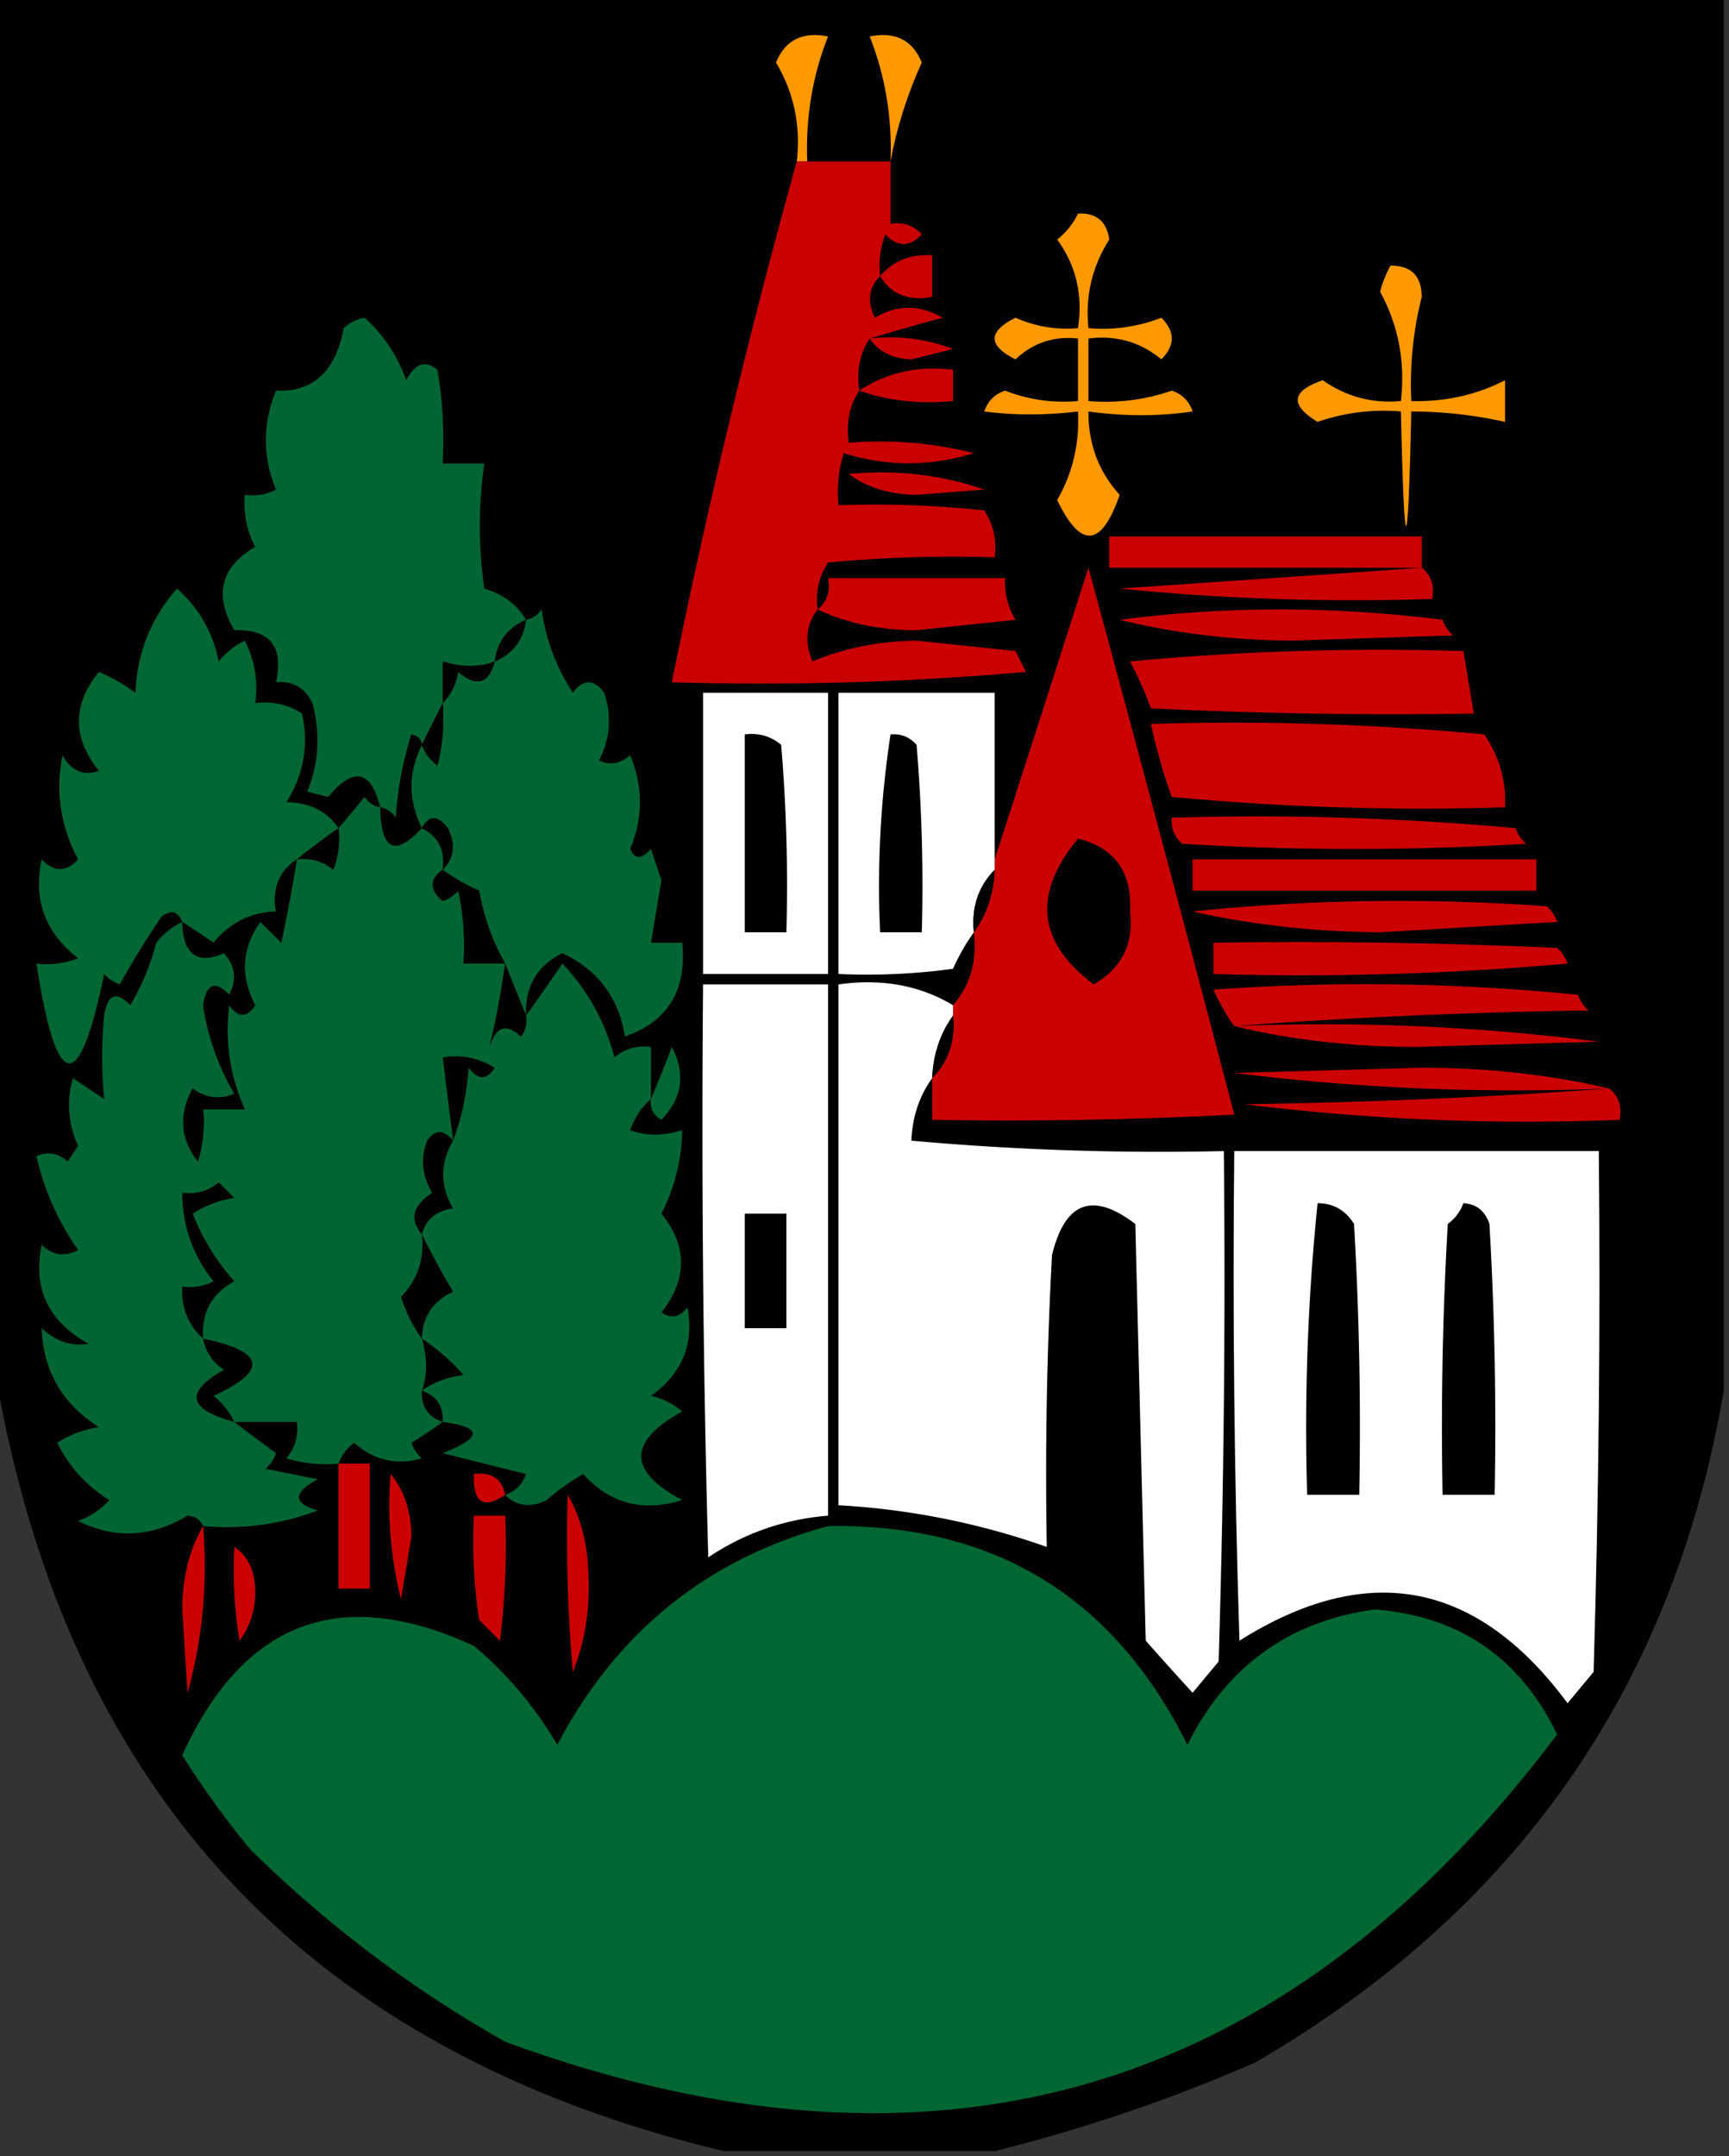 <svg xmlns="http://www.w3.org/2000/svg" width="166" height="207" style="shape-rendering:geometricPrecision;text-rendering:geometricPrecision;image-rendering:optimizeQuality;fill-rule:evenodd;clip-rule:evenodd"><rect width="100%" height="100%" fill="#333333" stroke="none"/><path style="opacity:.996" d="M-.5-.5h166v134c-4.843 28.381-19.843 49.881-45 64.5a157.946 157.946 0 0 1-25 8.5h-26c-39.87-9.537-63.203-34.537-70-75V-.5z"/><path style="opacity:1" fill="#fe9900" d="M77.5 15.5h-1c.392-3.448-.275-6.614-2-9.5.885-2.157 2.552-2.99 5-2.5-1.494 3.777-2.16 7.777-2 12zM85.5 15.5c.16-4.223-.506-8.223-2-12 2.448-.49 4.115.343 5 2.5-1.41 3.116-2.41 6.282-3 9.5z"/><path style="opacity:1" fill="#ca0000" d="M76.5 15.5h9v6c1.175-.219 2.175.114 3 1-1.15 1.231-2.317 1.231-3.5 0a8.434 8.434 0 0 0-.5 4c-1.098 1.1-1.265 2.434-.5 4 2.138-1.27 4.305-1.27 6.5 0a246.13 246.13 0 0 0-7 2c-.951 1.419-1.284 3.085-1 5-.951 1.419-1.284 3.085-1 5 4.055-.324 8.055.01 12 1-4.215 1.298-8.382 1.298-12.5 0-.493 1.634-.66 3.3-.5 5 4.678-.166 9.345 0 14 .5.88 1.356 1.213 2.856 1 4.5-5.344-.166-10.677 0-16 .5-.88 1.356-1.213 2.856-1 4.5-1.113 1.446-1.28 3.113-.5 5 3.064-1.283 6.397-1.95 10-2l9.5 1 1 2a289.882 289.882 0 0 1-34 1 715.606 715.606 0 0 1 12-50z"/><path style="opacity:1" fill="#fe9900" d="M103.5 20.5c1.752-.082 2.752.75 3 2.5-1.646 2.595-2.313 5.428-2 8.5a15.42 15.42 0 0 0 7-1c1.333 1.333 1.333 2.667 0 4-2.01-1.671-4.343-2.338-7-2v6a19.374 19.374 0 0 0 8-1c1 .333 1.667 1 2 2-3.24.476-6.573.476-10 0-.014 3.127.986 5.794 3 8-1.741 5.053-3.741 5.22-6 .5 1.486-2.59 2.153-5.423 2-8.5-3.127.376-6.127.376-9 0 .333-1 1-1.667 2-2a15.42 15.42 0 0 0 7 1v-6c-2.327-.253-4.327.414-6 2-2.667-1.333-2.667-2.667 0-4a11.99 11.99 0 0 0 6 1c.48-3.185-.186-6.018-2-8.5.881-.708 1.547-1.542 2-2.5z"/><path style="opacity:1" fill="#cb0000" d="M84.5 26.5c1.28-1.468 2.946-2.135 5-2v4c-2.281.423-3.948-.244-5-2z"/><path style="opacity:1" fill="#fe9900" d="M133.5 25.5c1.984-.016 2.984.984 3 3a34.121 34.121 0 0 0-1 10c3.239.087 6.239-.58 9-2v4a41.742 41.742 0 0 0-9-1c-.333 14.667-.667 14.667-1 0a19.374 19.374 0 0 0-8 1c-2.693-1.628-2.526-2.962.5-4 2.256 1.586 4.756 2.252 7.5 2 .428-3.775-.239-7.275-2-10.5.243-.902.577-1.735 1-2.5z"/><path style="opacity:1" fill="#006532" d="M50.5 59.5c-1.762.762-2.762 2.096-3 4-1.473.572-3.14.572-5 0v4l-2 4c-.06-.543-.393-.876-1-1a34.208 34.208 0 0 0-1.5 8c-.383-.556-.883-.89-1.5-1-.872-3.59-2.539-3.923-5-1l-2-.5c1.11-2.737 1.277-5.57.5-8.5-.71-1.473-1.876-2.14-3.5-2 .744-3.45-.59-5.116-4-5-1.977-3.393-1.31-6.06 2-8a9.106 9.106 0 0 1-1-5 4.932 4.932 0 0 0 3-.5c-1.3-3.135-1.3-6.301 0-9.5 3.555.163 5.722-1.837 6.5-6a3.943 3.943 0 0 1 2-1c1.819 1.626 3.152 3.626 4 6 .852-1.625 1.852-1.958 3-1 .498 2.982.665 5.982.5 9h4a41.86 41.86 0 0 0 0 12c1.832.557 3.165 1.557 4 3z"/><path style="opacity:1" fill="#cb0000" d="M83.5 32.5c2.747-.313 5.413.02 8 1l-4 1c-1.833-.085-3.166-.752-4-2zM82.5 37.5c2.644-1.742 5.644-2.409 9-2v3c-3.213.31-6.213-.023-9-1zM81.5 45.5c4.532-.43 8.865.07 13 1.5l-6.5.5c-2.61-.033-4.777-.7-6.5-2zM136.5 54.5h-30v-3h30v3zM89.5 103.5c1.574-1.602 2.24-3.602 2-6v-1c1.663-1.939 2.33-4.272 2-7 1.238-1.714 1.905-3.714 2-6v-1c2.978-9.21 5.978-18.543 9-28a6086.517 6086.517 0 0 1 14 52.5c-9.661.5-19.328.666-29 .5v-4zM136.5 54.5c.904.709 1.237 1.709 1 3a225.873 225.873 0 0 1-30-1c9.825-.667 19.492-1.333 29-2zM78.5 58.5c.904-.709 1.237-1.709 1-3h17a6.845 6.845 0 0 0 1 4l-9.5 1c-3.576-.015-6.743-.682-9.5-2z"/><path style="opacity:1" fill="#006632" d="M32.5 79.5a78.487 78.487 0 0 0-4 3c-1.713 1.135-2.38 2.802-2 5-2.429.085-4.429 1.085-6 3a186.2 186.2 0 0 0-3-2c-.397-1.025-1.063-1.192-2-.5a86.494 86.494 0 0 0-4 6.5 3.646 3.646 0 0 1-1.5-1c-2.409 11.752-4.575 11.419-6.5-1a8.434 8.434 0 0 0 4-.5c-3.17-2.48-4.336-5.646-3.5-9.5 1.183 1.231 2.35 1.231 3.5 0-1.695-3.17-2.195-6.504-1.5-10 .837 1.507 2.004 2.007 3.5 1.5-2.564-3.182-2.564-6.348 0-9.5a18.088 18.088 0 0 1 3.5 2c.17-3.853 1.504-7.186 4-10 2.106 1.877 3.44 4.21 4 7a7.253 7.253 0 0 1 2.5-2 9.864 9.864 0 0 1 1 6c1.644-.213 3.144.12 4.5 1 .66 3.034.16 5.867-1.5 8.5 2.244.05 3.91.883 5 2.5z"/><path style="opacity:1" fill="#006532" d="m50.5 97.5-2-5c-1.219-2.136-2.052-4.47-2.5-7a19.606 19.606 0 0 1-3.5-2c1.098-1.1 1.265-2.434.5-4-.977-1.274-1.81-1.274-2.5 0-1.333-2.667-1.333-5.333 0-8 .283.79.783 1.456 1.5 2 .495-1.973.662-3.973.5-6 .768-.763 1.268-1.763 1.5-3 1.757 1.485 2.923 1.152 3.5-1 1.762-.762 2.762-2.096 3-4 .617-.11 1.117-.444 1.5-1 .417 2.922 1.417 5.589 3 8 1-1.333 2-1.333 3 0 .758 2.27.591 4.436-.5 6.5 1.049.492 2.049.326 3-.5 1.248 3.006 1.248 6.006 0 9 .438 1.006 1.104 1.006 2 0l1 3c-.34 2.012-.673 4.012-1 6h3c.45 4.565-1.384 7.565-5.5 9-.596-3.725-2.596-6.391-6-8-2.43 1.186-3.597 3.186-3.5 6z"/><path style="opacity:1" fill="#cb0000" d="M107.5 59.5c10.174-1.323 20.507-1.323 31 0a3.647 3.647 0 0 0 1 1.5l-15.5.5c-5.744-.05-11.244-.716-16.5-2z"/><path style="opacity:1" d="M50.5 59.5c-.238 1.904-1.238 3.238-3 4 .238-1.904 1.238-3.238 3-4z"/><path style="opacity:1" fill="#cb0000" d="M108.5 63.5c10.487-.994 21.154-1.328 32-1l1 6c-10.339.166-20.672 0-31-.5a36.287 36.287 0 0 0-2-4.5z"/><path style="opacity:1" d="M47.5 63.5c-.577 2.152-1.743 2.485-3.5 1-.232 1.237-.732 2.237-1.5 3v-4c1.86.572 3.527.572 5 0z"/><path style="opacity:1" fill="#fefffe" d="M67.5 66.5h12v27h-12v-27zM95.5 82.5v1c-1.574 1.602-2.24 3.602-2 6a19.606 19.606 0 0 0-2 3.5 60.94 60.94 0 0 1-11 .5v-27h15v16z"/><path style="opacity:1" d="M42.5 67.5a18.436 18.436 0 0 1-.5 6c-.717-.544-1.217-1.21-1.5-2l2-4z"/><path style="opacity:1" fill="#cb0000" d="M110.5 69.5a256.885 256.885 0 0 1 32 1c1.446 2.118 2.113 4.451 2 7a256.885 256.885 0 0 1-32-1 54.855 54.855 0 0 1-2-7z"/><path style="opacity:1" d="M40.5 71.5c-1.333 2.667-1.333 5.333 0 8-2.591 2.795-3.925 2.128-4-2 .617.11 1.117.444 1.5 1a34.208 34.208 0 0 1 1.5-8c.607.124.94.457 1 1zM71.5 70.5c1.322-.17 2.489.163 3.5 1 .5 5.99.666 11.99.5 18h-4v-19zM85.5 70.5c.996-.086 1.83.248 2.5 1 .5 5.99.666 11.99.5 18h-4a96.252 96.252 0 0 1 1-19z"/><path style="opacity:1" fill="#006532" d="M36.5 77.5c.075 4.128 1.409 4.795 4 2 1.604.787 2.27 2.12 2 4-1.276.886-1.276 1.886 0 3a3.646 3.646 0 0 0 1.5-1c.497 2.31.663 4.643.5 7h4a82.511 82.511 0 0 1-1.5 8c.605-1.981 1.605-2.315 3-1a2.428 2.428 0 0 0 .5-2c1.144-1.6 2.311-3.267 3.5-5 2.413 2.562 4.08 5.562 5 9 1.011-.837 2.178-1.17 3.5-1v5c-.89.761-1.558 1.761-2 3 1.503.552 3.17.552 5 0a18.07 18.07 0 0 1-2 8c2.512 3.125 2.512 6.291 0 9.5.95.617 1.782.451 2.5-.5.658 3.525-.509 6.359-3.5 8.5a6.802 6.802 0 0 1 3 1.5c-5.247 2.887-5.247 5.72 0 8.5-3.774 1.183-6.94.349-9.5-2.5a20.495 20.495 0 0 0-3.5 2.5c-1.566.765-2.9.598-4-.5.978-.311 1.645-.978 2-2l-8-2c3.835-1.496 3.835-2.496 0-3a44.293 44.293 0 0 1-3 2c.21.586.543 1.086 1 1.5-2.42.687-4.587.187-6.5-1.5-.717.544-1.217 1.211-1.5 2a12.93 12.93 0 0 1-5-.5c.837-1.011 1.17-2.178 1-3.5h-6c1.265.979 2.599 1.979 4 3a3.646 3.646 0 0 1-1 1.5l5 1c-2.391 1.309-2.391 2.309 0 3-3.526 1.337-7.192 1.837-11 1.5-.235-.597-.735-.93-1.5-1-3.482 2.092-6.982 2.258-10.5.5a7.292 7.292 0 0 0 3-2 13.27 13.27 0 0 1-5-5.5 10.256 10.256 0 0 1 4-1.5c-3.514-2.221-5.347-5.388-5.5-9.5 1.337 1.265 2.837 1.765 4.5 1.5-3.868-2.162-5.368-5.328-4.5-9.5 1.05 1.017 2.216 1.184 3.5.5a25.568 25.568 0 0 1-4-9c1.049-.492 2.049-.326 3 .5l1-1.5c-.959-2.12-1.126-4.287-.5-6.5l3 2a42.216 42.216 0 0 1 0-8c.324-2.069 1.158-2.402 2.5-1a22.23 22.23 0 0 0 2.5-6c.708-.88 1.542-1.547 2.5-2 .087 3.12 1.42 4.12 4 3 1.114 1.223 1.28 2.556.5 4-1.343-1.402-2.176-1.069-2.5 1a23.842 23.842 0 0 0 3 8.5c-1.399.595-2.732.428-4-.5-1.36 2.484-1.194 4.817.5 7 .494-1.634.66-3.301.5-5h4c-1.434-3.198-1.934-6.532-1.5-10 .893 1.211 1.726 1.211 2.5 0-1.47-2.82-1.304-5.486.5-8l2 2a168.19 168.19 0 0 0 1.5-8c1.322-.17 2.489.163 3.5 1a8.434 8.434 0 0 0 .5-4c.815-.93 1.648-1.93 2.5-3 .383.556.883.89 1.5 1z"/><path style="opacity:1" d="M40.5 79.5c.69-1.274 1.523-1.274 2.5 0 .765 1.566.598 2.9-.5 4 .27-1.88-.396-3.213-2-4z"/><path style="opacity:1" fill="#cb0000" d="M112.5 78.5c11.02-.332 22.02.001 33 1a3.647 3.647 0 0 0 1 1.5c-11 .667-22 .667-33 0-.752-.67-1.086-1.504-1-2.5z"/><path style="opacity:1" d="M32.5 79.5a8.434 8.434 0 0 1-.5 4c-1.011-.837-2.178-1.17-3.5-1a78.487 78.487 0 0 1 4-3zM103.5 80.5c3.528.878 5.194 3.212 5 7 .365 3.126-.801 5.46-3.5 7-5.39-4.028-5.89-8.695-1.5-14zM28.5 82.5a168.19 168.19 0 0 1-1.5 8l-2-2c-1.804 2.514-1.97 5.18-.5 8-.774 1.211-1.607 1.211-2.5 0-.434 3.468.066 6.802 1.5 10h-4a12.935 12.935 0 0 1-.5 5c-1.694-2.183-1.86-4.516-.5-7 1.268.928 2.601 1.095 4 .5a23.842 23.842 0 0 1-3-8.5c.324-2.069 1.157-2.402 2.5-1 .78-1.444.614-2.777-.5-4-2.58 1.12-3.913.12-4-3a186.2 186.2 0 0 1 3 2c1.571-1.915 3.571-2.915 6-3-.38-2.198.287-3.865 2-5z"/><path style="opacity:1" fill="#cb0000" d="M114.5 82.5h33v3h-33v-3z"/><path style="opacity:1" d="M42.5 83.5a19.606 19.606 0 0 0 3.5 2c.448 2.53 1.281 4.864 2.5 7h-4a24.939 24.939 0 0 0-.5-7c-.414.457-.914.79-1.5 1-1.276-1.114-1.276-2.114 0-3zM95.5 83.5c-.095 2.286-.762 4.286-2 6-.24-2.398.426-4.398 2-6z"/><path style="opacity:1" fill="#cb0000" d="M114.5 87.5c11.159-1.16 22.492-1.326 34-.5.457.414.791.914 1 1.5l-17 1c-6.241-.044-12.241-.711-18-2zM116.5 90.5c11.005-.166 22.005 0 33 .5.457.414.791.914 1 1.5a289.882 289.882 0 0 1-34 1v-3z"/><path style="opacity:1" d="m48.5 92.5 2 5a2.428 2.428 0 0 1-.5 2c-1.395-1.315-2.395-.981-3 1a82.511 82.511 0 0 0 1.5-8z"/><path style="opacity:1" fill="#fefffe" d="M67.5 94.5h12v51c-4.185.338-8.019 1.671-11.5 4-.5-18.33-.667-36.664-.5-55zM91.5 96.5v1c-1.238 1.714-1.905 3.714-2 6-1.238 1.714-1.905 3.714-2 6a266.816 266.816 0 0 0 30 1c.167 16.337 0 32.67-.5 49l-2.5 3a377.167 377.167 0 0 1-4.5-5l-1-40c-4.095-3.137-6.762-2.137-8 3-.5 9.327-.666 18.661-.5 28a71.876 71.876 0 0 0-20-4v-50c4.149-.58 7.816.086 11 2z"/><path style="opacity:1" fill="#cb0000" d="M118.5 98.5a19.588 19.588 0 0 1-2-3.5 204.725 204.725 0 0 1 35 .5 3.647 3.647 0 0 0 1 1.5c-11.507.17-22.841.67-34 1.5z"/><path style="opacity:1" d="M91.5 97.5c.24 2.398-.426 4.398-2 6 .095-2.286.762-4.286 2-6z"/><path style="opacity:1" fill="#cb0000" d="M118.5 98.5c11.828-.477 23.495.023 35 1.5l-17.5.5c-6.207-.004-12.04-.67-17.5-2z"/><path style="opacity:1" fill="#006632" d="M62.5 105.5c.663-1.542 1.33-3.209 2-5 1.353 2.567 1.02 4.901-1 7-.797-.457-1.13-1.124-1-2z"/><path style="opacity:1" d="m43.5 109.5-1-8c1.788-.285 3.455.048 5 1-.774 1.211-1.607 1.211-2.5 0-.186 2.536-.686 4.869-1.5 7z"/><path style="opacity:1" fill="#cb0000" d="M154.5 104.5c-12.161.478-24.161-.022-36-1.5l18-.5c6.372.004 12.372.671 18 2zM154.5 104.5c.904.709 1.237 1.709 1 3-12.161.478-24.161-.022-36-1.5a604.989 604.989 0 0 0 35-1.5z"/><path style="opacity:1" d="M43.5 109.5c-1.268 2.17-1.268 4.337 0 6.5-1.62.236-2.62 1.069-3 2.5-1.213-1.452-.88-2.786 1-4-.985-1.598-1.151-3.265-.5-5 .77-1.098 1.603-1.098 2.5 0z"/><path style="opacity:1" fill="#fefffe" d="M118.5 110.5h35c.167 16.67 0 33.337-.5 50l-2.5 3c-8.703-11.74-19.203-13.74-31.5-6-.5-15.663-.667-31.33-.5-47z"/><path style="opacity:1" d="M19.5 128.5c-1.431-1.28-2.098-2.947-2-5a4.934 4.934 0 0 0 3-.5c-1.997-2.492-2.997-5.325-3-8.5 1.322.17 2.489-.163 3.5-1l1.5 1.5a10.256 10.256 0 0 0-4 1.5 21.653 21.653 0 0 0 4 6.5c-2.177 1.186-3.177 3.019-3 5.5zM126.5 115.5c1.517.011 2.684.677 3.5 2 .5 8.66.666 17.327.5 26h-5c-.28-9.386.053-18.72 1-28zM140.5 115.5c1.25.077 2.083.744 2.5 2 .5 8.66.666 17.327.5 26h-5c-.166-8.673 0-17.34.5-26 .717-.544 1.217-1.211 1.5-2zM71.5 116.5h4v11h-4v-11zM40.5 118.5a87.122 87.122 0 0 0 3 5.5c-1.939.908-2.939 2.408-3 4.5-.839-1.141-1.506-2.474-2-4 1.605-1.679 2.271-3.679 2-6zM19.5 128.5c5.956 1.242 6.289 3.075 1 5.5.88.708 1.547 1.542 2 2.5-4.463-1.201-4.796-2.868-1-5-1.112-.765-1.779-1.765-2-3zM40.5 128.5a19.565 19.565 0 0 1 4 3.5c-1.558.21-2.892.71-4 1.5.545-1.464.545-3.131 0-5zM40.5 133.5c1.406.473 2.073 1.473 2 3-1.406-.473-2.073-1.473-2-3z"/><path style="opacity:1" fill="#cb0000" d="M32.5 140.5h3v12h-3v-12zM37.5 141.5c1.294 1.548 1.96 3.548 2 6l-1 6a36.872 36.872 0 0 1-1-12zM48.5 143.5c-2.098 1.414-3.098.748-3-2 1.679-.215 2.679.452 3 2zM54.5 143.5c1.312 2.243 1.978 4.91 2 8 .122 3.191-.378 6.191-1.5 9-.5-5.657-.666-11.324-.5-17zM45.5 145.5h3a72.442 72.442 0 0 1-.5 12l-2-2a50.442 50.442 0 0 1-.5-10zM19.5 146.5c.446 5.521-.054 10.855-1.5 16l-.5-8c.022-3.09.688-5.757 2-8z"/><path style="opacity:1" fill="#006632" d="M79.5 146.5c15.916-.25 27.416 6.75 34.5 21 3.765-7.539 9.765-11.872 18-13 8.116.643 13.949 4.643 17.5 12-26.155 34.767-59.822 44.601-101 29.5A116.113 116.113 0 0 1 24 177.5a86.054 86.054 0 0 1-6.5-9c5.872-12.9 15.205-16.4 28-10.5a36.252 36.252 0 0 1 8 9.5c5.708-10.831 14.374-17.831 26-21z"/><path style="opacity:1" fill="#cb0000" d="M22.5 148.5c1.248.834 1.915 2.167 2 4 .064 1.889-.436 3.556-1.5 5a40.939 40.939 0 0 1-.5-9z"/></svg>